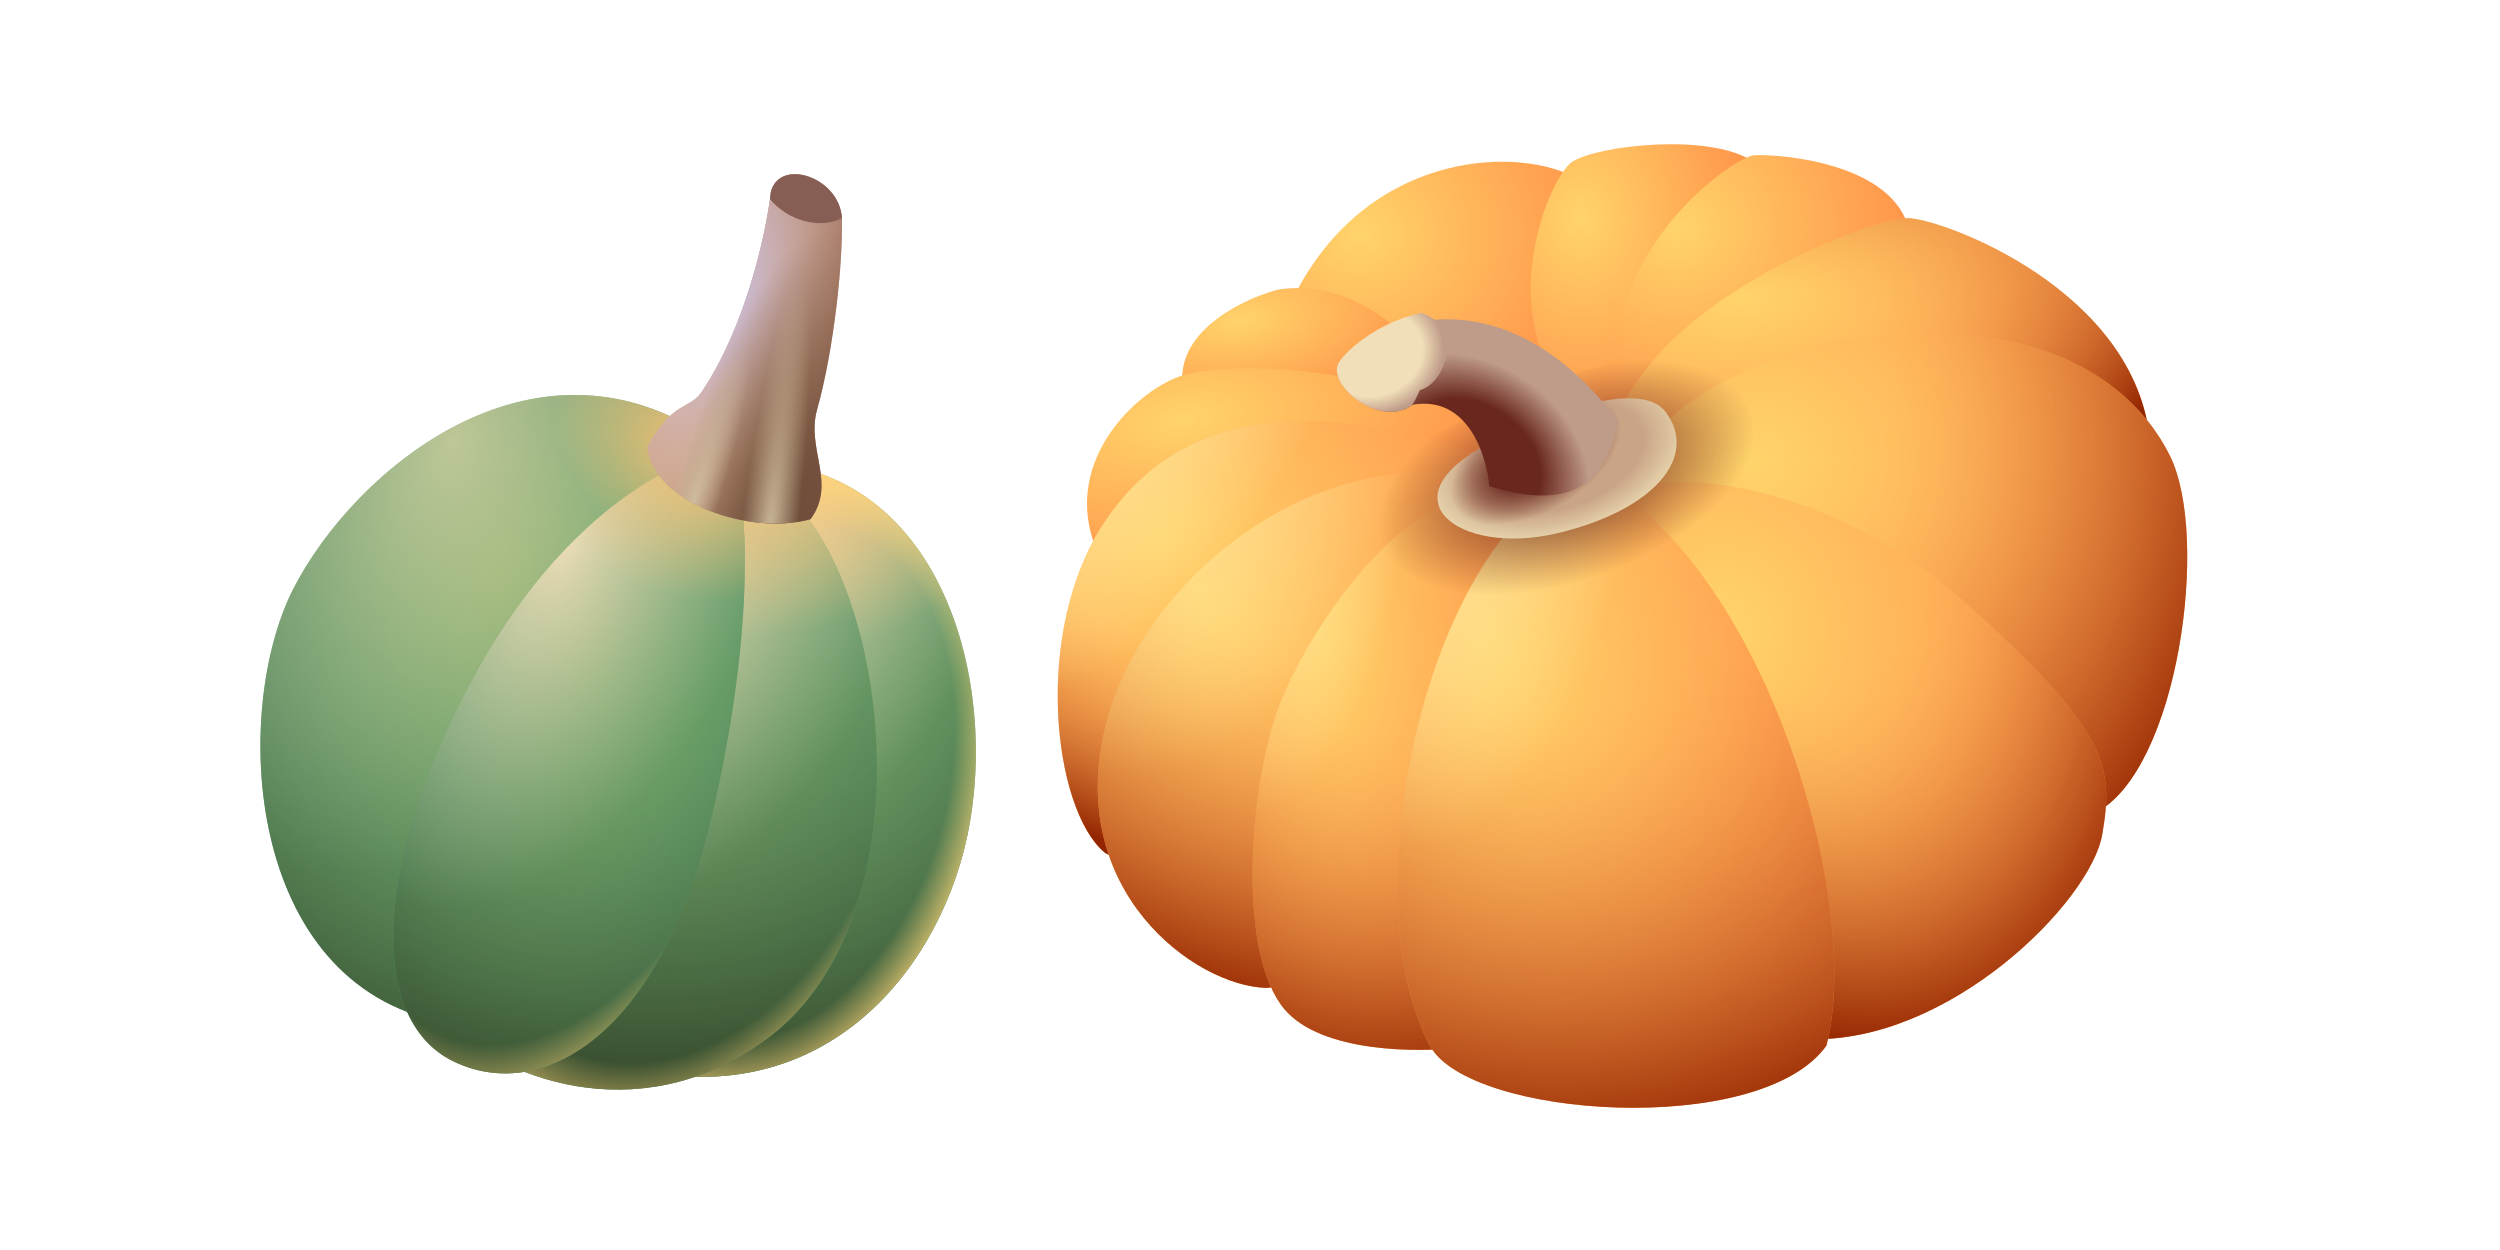 <svg viewBox="0 0 240 120" fill="none" xmlns="http://www.w3.org/2000/svg">
<path d="M151.072 16.971C145.363 13.958 130.614 14.592 123.795 29.341L145.895 43.875L151.072 40.759C152.975 33.834 155.639 19.381 151.072 16.971Z" fill="url(#paint0_radial_8034_28129)"/>
<path d="M150.912 15.544C148.533 17.13 142.19 32.671 153.291 40.601H154.718L168.356 15.544C164.233 12.69 153.291 13.958 150.912 15.544Z" fill="url(#paint1_radial_8034_28129)"/>
<path d="M123.01 27.755C124.299 27.593 131.737 26.663 138.227 36.319L136.641 38.381C128.923 39.596 113.487 40.886 113.487 36.319C113.487 30.61 121.734 27.914 123.002 27.755L123.01 27.755Z" fill="url(#paint2_radial_8034_28129)"/>
<path d="M168.356 14.91C166.612 15.068 153.607 23.474 154.559 39.173L156.145 41.393C165.713 37.165 184.532 27.375 183.263 22.046C181.677 15.386 170.1 14.751 168.356 14.91Z" fill="url(#paint3_radial_8034_28129)"/>
<path d="M113.17 36.159C117.452 34.573 134.262 34.732 144.887 42.503V44.564C132.412 49.586 106.953 58.076 104.923 51.859C102.386 44.089 108.888 37.745 113.17 36.159Z" fill="url(#paint4_radial_8034_28129)"/>
<path d="M183.105 20.936C179.934 20.936 160.903 27.914 155.67 39.173L157.256 42.504C174.066 47.42 207.433 54.303 206.418 42.504C205.149 27.755 186.277 20.936 183.105 20.936Z" fill="url(#paint5_radial_8034_28129)"/>
<path d="M183.105 20.936C179.934 20.936 160.903 27.914 155.67 39.173L157.256 42.504C174.066 47.42 207.433 54.303 206.418 42.504C205.149 27.755 186.277 20.936 183.105 20.936Z" fill="url(#paint6_radial_8034_28129)"/>
<path d="M106.032 50.115C113.01 39.649 125.855 37.27 145.203 44.882L146.472 46.468C134.631 59.631 109.965 85.132 106.032 81.833C101.116 77.71 99.054 60.582 106.032 50.115Z" fill="url(#paint7_radial_8034_28129)"/>
<path d="M106.032 50.115C113.01 39.649 125.855 37.27 145.203 44.882L146.472 46.468C134.631 59.631 109.965 85.132 106.032 81.833C101.116 77.71 99.054 60.582 106.032 50.115Z" fill="url(#paint8_radial_8034_28129)"/>
<path d="M106.032 50.115C113.01 39.649 125.855 37.27 145.203 44.882L146.472 46.468C134.631 59.631 109.965 85.132 106.032 81.833C101.116 77.71 99.054 60.582 106.032 50.115Z" fill="url(#paint9_radial_8034_28129)"/>
<path d="M201.184 78.028C209.113 73.904 212.168 51.528 208.32 43.773C198.171 23.315 157.731 32.513 156.146 47.579C168.515 59.103 194.841 81.326 201.184 78.028Z" fill="url(#paint10_radial_8034_28129)"/>
<path d="M201.184 78.028C209.113 73.904 212.168 51.528 208.32 43.773C198.171 23.315 157.731 32.513 156.146 47.579C168.515 59.103 194.841 81.326 201.184 78.028Z" fill="url(#paint11_radial_8034_28129)"/>
<path d="M106.192 69.463C110.315 53.445 131.09 38.855 148.852 48.371L149.803 50.908C142.667 65.604 127.03 94.964 121.575 94.837C114.756 94.678 102.069 85.48 106.192 69.463Z" fill="url(#paint12_radial_8034_28129)"/>
<path d="M106.192 69.463C110.315 53.445 131.09 38.855 148.852 48.371L149.803 50.908C142.667 65.604 127.03 94.964 121.575 94.837C114.756 94.678 102.069 85.48 106.192 69.463Z" fill="url(#paint13_radial_8034_28129)"/>
<path d="M106.192 69.463C110.315 53.445 131.09 38.855 148.852 48.371L149.803 50.908C142.667 65.604 127.03 94.964 121.575 94.837C114.756 94.678 102.069 85.48 106.192 69.463Z" fill="url(#paint14_radial_8034_28129)"/>
<path d="M188.18 57.409C176.762 47.26 160.586 43.93 154.401 47.894C156.304 65.022 162.806 99.372 173.59 99.752C187.07 100.228 200.709 86.59 201.819 80.088C202.929 73.586 202.453 70.096 188.18 57.409Z" fill="url(#paint15_radial_8034_28129)"/>
<path d="M188.18 57.409C176.762 47.26 160.586 43.93 154.401 47.894C156.304 65.022 162.806 99.372 173.59 99.752C187.07 100.228 200.709 86.59 201.819 80.088C202.929 73.586 202.453 70.096 188.18 57.409Z" fill="url(#paint16_radial_8034_28129)"/>
<path d="M122.526 68.512C125.222 60.583 137.433 41.87 148.534 48.372L140.446 100.547C136.217 101.075 126.871 101.086 123.319 96.899C118.878 91.666 119.83 76.442 122.526 68.512Z" fill="url(#paint17_radial_8034_28129)"/>
<path d="M122.526 68.512C125.222 60.583 137.433 41.87 148.534 48.372L140.446 100.547C136.217 101.075 126.871 101.086 123.319 96.899C118.878 91.666 119.83 76.442 122.526 68.512Z" fill="url(#paint18_radial_8034_28129)"/>
<path d="M122.526 68.512C125.222 60.583 137.433 41.87 148.534 48.372L140.446 100.547C136.217 101.075 126.871 101.086 123.319 96.899C118.878 91.666 119.83 76.442 122.526 68.512Z" fill="url(#paint19_radial_8034_28129)"/>
<path d="M148.691 47.102H155.192C169.941 56.776 178.822 86.908 175.333 100.388C168.99 109.268 141.005 107.343 137.273 100.388C130.294 87.383 135.606 57.158 148.691 47.102Z" fill="url(#paint20_radial_8034_28129)"/>
<path d="M148.691 47.102H155.192C169.941 56.776 178.822 86.908 175.333 100.388C168.99 109.268 141.005 107.343 137.273 100.388C130.294 87.383 135.606 57.158 148.691 47.102Z" fill="url(#paint21_radial_8034_28129)"/>
<path d="M148.691 47.102H155.192C169.941 56.776 178.822 86.908 175.333 100.388C168.99 109.268 141.005 107.343 137.273 100.388C130.294 87.383 135.606 57.158 148.691 47.102Z" fill="url(#paint22_radial_8034_28129)"/>
<path d="M151.254 56.901C135.969 60.479 122.407 49.525 138.993 41.069C146.365 37.166 162.15 30.727 166.313 36.191C171.517 43.021 166.54 53.324 151.254 56.901Z" fill="url(#paint23_radial_8034_28129)"/>
<path d="M149.43 51.207C139.975 53.42 132.732 47.787 142.992 42.556C147.553 40.142 157.317 36.159 159.892 39.538C163.111 43.763 158.886 48.994 149.43 51.207Z" fill="url(#paint24_radial_8034_28129)"/>
<path d="M149.43 51.207C139.975 53.42 132.732 47.787 142.992 42.556C147.553 40.142 157.317 36.159 159.892 39.538C163.111 43.763 158.886 48.994 149.43 51.207Z" fill="url(#paint25_radial_8034_28129)"/>
<path d="M128.456 34.939C129.424 32.867 142.798 23.888 155.384 40.465C154.14 45.304 152.078 49.444 142.977 46.681C142.719 43.688 140.886 37.932 135.62 38.853C132.522 41.156 127.487 37.011 128.456 34.939Z" fill="url(#paint26_radial_8034_28129)"/>
<path fill-rule="evenodd" clip-rule="evenodd" d="M136.118 37.864C136.189 37.708 136.255 37.565 136.322 37.446C138.868 36.776 140.494 31.329 136.422 30.034C131.98 31.025 128.918 33.952 128.456 34.941C127.498 36.99 132.41 41.065 135.515 38.93C135.79 38.576 135.967 38.191 136.118 37.864Z" fill="url(#paint27_radial_8034_28129)"/>
<path d="M28.107 56.632C33.967 45.011 51.918 29.981 69.182 42.866L42.539 98.127C23.433 94.385 22.247 68.251 28.107 56.632Z" fill="url(#paint28_radial_8034_28129)"/>
<path d="M28.107 56.632C33.967 45.011 51.918 29.981 69.182 42.866L42.539 98.127C23.433 94.385 22.247 68.251 28.107 56.632Z" fill="url(#paint29_radial_8034_28129)"/>
<path d="M28.107 56.632C33.967 45.011 51.918 29.981 69.182 42.866L42.539 98.127C23.433 94.385 22.247 68.251 28.107 56.632Z" fill="url(#paint30_radial_8034_28129)"/>
<path d="M28.107 56.632C33.967 45.011 51.918 29.981 69.182 42.866L42.539 98.127C23.433 94.385 22.247 68.251 28.107 56.632Z" fill="url(#paint31_radial_8034_28129)"/>
<path d="M92.206 82.824C96.331 68.972 92.099 47.798 75.884 44.7L55.105 100.787C75.089 108.87 88.082 96.675 92.206 82.824Z" fill="url(#paint32_radial_8034_28129)"/>
<path d="M92.206 82.824C96.331 68.972 92.099 47.798 75.884 44.7L55.105 100.787C75.089 108.87 88.082 96.675 92.206 82.824Z" fill="url(#paint33_radial_8034_28129)"/>
<path d="M92.206 82.824C96.331 68.972 92.099 47.798 75.884 44.7L55.105 100.787C75.089 108.87 88.082 96.675 92.206 82.824Z" fill="url(#paint34_radial_8034_28129)"/>
<path d="M92.206 82.824C96.331 68.972 92.099 47.798 75.884 44.7L55.105 100.787C75.089 108.87 88.082 96.675 92.206 82.824Z" fill="url(#paint35_radial_8034_28129)"/>
<path d="M92.206 82.824C96.331 68.972 92.099 47.798 75.884 44.7L55.105 100.787C75.089 108.87 88.082 96.675 92.206 82.824Z" fill="url(#paint36_radial_8034_28129)"/>
<path d="M73.349 99.93C88.795 88.834 85.751 58.276 76.43 48.46L72.338 46.266L42.759 98.099C47.759 103.217 60.993 108.806 73.349 99.93Z" fill="url(#paint37_radial_8034_28129)"/>
<path d="M73.349 99.93C88.795 88.834 85.751 58.276 76.43 48.46L72.338 46.266L42.759 98.099C47.759 103.217 60.993 108.806 73.349 99.93Z" fill="url(#paint38_radial_8034_28129)"/>
<path d="M73.349 99.93C88.795 88.834 85.751 58.276 76.43 48.46L72.338 46.266L42.759 98.099C47.759 103.217 60.993 108.806 73.349 99.93Z" fill="url(#paint39_radial_8034_28129)"/>
<path d="M73.349 99.93C88.795 88.834 85.751 58.276 76.43 48.46L72.338 46.266L42.759 98.099C47.759 103.217 60.993 108.806 73.349 99.93Z" fill="url(#paint40_radial_8034_28129)"/>
<path d="M73.349 99.93C88.795 88.834 85.751 58.276 76.43 48.46L72.338 46.266L42.759 98.099C47.759 103.217 60.993 108.806 73.349 99.93Z" fill="url(#paint41_radial_8034_28129)"/>
<path d="M43.508 101.88C35.143 97.806 35.912 82.258 45.746 64.491C55.58 46.725 67.62 43.709 67.62 43.709L70.303 45.007C72.052 48.36 72.299 61.597 68.298 78.511C63.297 99.653 51.873 105.954 43.508 101.88Z" fill="url(#paint42_radial_8034_28129)"/>
<path d="M43.508 101.88C35.143 97.806 35.912 82.258 45.746 64.491C55.58 46.725 67.62 43.709 67.62 43.709L70.303 45.007C72.052 48.36 72.299 61.597 68.298 78.511C63.297 99.653 51.873 105.954 43.508 101.88Z" fill="url(#paint43_radial_8034_28129)"/>
<path d="M43.508 101.88C35.143 97.806 35.912 82.258 45.746 64.491C55.58 46.725 67.62 43.709 67.62 43.709L70.303 45.007C72.052 48.36 72.299 61.597 68.298 78.511C63.297 99.653 51.873 105.954 43.508 101.88Z" fill="url(#paint44_radial_8034_28129)"/>
<path d="M43.508 101.88C35.143 97.806 35.912 82.258 45.746 64.491C55.58 46.725 67.62 43.709 67.62 43.709L70.303 45.007C72.052 48.36 72.299 61.597 68.298 78.511C63.297 99.653 51.873 105.954 43.508 101.88Z" fill="url(#paint45_radial_8034_28129)"/>
<path d="M43.508 101.88C35.143 97.806 35.912 82.258 45.746 64.491C55.58 46.725 67.62 43.709 67.62 43.709L70.303 45.007C72.052 48.36 72.299 61.597 68.298 78.511C63.297 99.653 51.873 105.954 43.508 101.88Z" fill="url(#paint46_radial_8034_28129)"/>
<path d="M80.829 21.11C80.748 17.045 74.856 15.068 74.005 18.428C73.452 22.995 71.44 31.583 67.326 37.668C66.233 39.284 64.532 38.49 62.145 42.896C62.635 48.285 72.029 51.447 77.81 49.843C80.347 46.384 77.377 43.129 78.44 39.323C80.094 33.403 80.911 25.176 80.829 21.11Z" fill="url(#paint47_radial_8034_28129)"/>
<path d="M80.829 21.11C80.748 17.045 74.856 15.068 74.005 18.428C73.452 22.995 71.44 31.583 67.326 37.668C66.233 39.284 64.532 38.49 62.145 42.896C62.635 48.285 72.029 51.447 77.81 49.843C80.347 46.384 77.377 43.129 78.44 39.323C80.094 33.403 80.911 25.176 80.829 21.11Z" fill="url(#paint48_radial_8034_28129)"/>
<path d="M80.829 21.11C80.748 17.045 74.856 15.068 74.005 18.428C73.452 22.995 71.44 31.583 67.326 37.668C66.233 39.284 64.532 38.49 62.145 42.896C62.635 48.285 72.029 51.447 77.81 49.843C80.347 46.384 77.377 43.129 78.44 39.323C80.094 33.403 80.911 25.176 80.829 21.11Z" fill="url(#paint49_radial_8034_28129)"/>
<path d="M80.829 21.11C80.748 17.045 74.856 15.068 74.005 18.428C73.452 22.995 71.44 31.583 67.326 37.668C66.233 39.284 64.532 38.49 62.145 42.896C62.635 48.285 72.029 51.447 77.81 49.843C80.347 46.384 77.377 43.129 78.44 39.323C80.094 33.403 80.911 25.176 80.829 21.11Z" fill="url(#paint50_radial_8034_28129)"/>
<path d="M80.829 21.11C80.748 17.045 74.856 15.068 74.005 18.428C73.452 22.995 71.44 31.583 67.326 37.668C66.233 39.284 64.532 38.49 62.145 42.896C62.635 48.285 72.029 51.447 77.81 49.843C80.347 46.384 77.377 43.129 78.44 39.323C80.094 33.403 80.911 25.176 80.829 21.11Z" fill="url(#paint51_radial_8034_28129)"/>
<path d="M80.821 20.941C78.593 22.08 75.552 21.097 73.913 19.116C73.947 18.878 73.977 18.648 74.003 18.429C74.842 15.116 80.582 16.991 80.821 20.941Z" fill="#875E54"/>
<defs>
<radialGradient id="paint0_radial_8034_28129" cx="0" cy="0" r="1" gradientUnits="userSpaceOnUse" gradientTransform="translate(130.499 22.506) rotate(85.788) scale(21.495 24.234)">
<stop stop-color="#FFD46B"/>
<stop offset="1" stop-color="#FF9248"/>
</radialGradient>
<radialGradient id="paint1_radial_8034_28129" cx="0" cy="0" r="1" gradientUnits="userSpaceOnUse" gradientTransform="translate(151.762 20.936) rotate(87.017) scale(21.801 17.437)">
<stop stop-color="#FFD46B"/>
<stop offset="1" stop-color="#FF9248"/>
</radialGradient>
<radialGradient id="paint2_radial_8034_28129" cx="0" cy="0" r="1" gradientUnits="userSpaceOnUse" gradientTransform="translate(119.053 30.802) rotate(82.273) scale(9.749 19.991)">
<stop stop-color="#FFD46B"/>
<stop offset="1" stop-color="#FF9248"/>
</radialGradient>
<radialGradient id="paint3_radial_8034_28129" cx="0" cy="0" r="1" gradientUnits="userSpaceOnUse" gradientTransform="translate(160.992 21.913) rotate(85.951) scale(21.621 23.439)">
<stop stop-color="#FFD46B"/>
<stop offset="1" stop-color="#FF9248"/>
</radialGradient>
<radialGradient id="paint4_radial_8034_28129" cx="0" cy="0" r="1" gradientUnits="userSpaceOnUse" gradientTransform="translate(113.473 40.313) rotate(81.961) scale(15.357 32.729)">
<stop stop-color="#FFD46B"/>
<stop offset="1" stop-color="#FF9248"/>
</radialGradient>
<radialGradient id="paint5_radial_8034_28129" cx="0" cy="0" r="1" gradientUnits="userSpaceOnUse" gradientTransform="translate(167.092 28.378) rotate(83.286) scale(23.01 41.117)">
<stop stop-color="#FFD46B"/>
<stop offset="1" stop-color="#FF9248"/>
</radialGradient>
<radialGradient id="paint6_radial_8034_28129" cx="0" cy="0" r="1" gradientUnits="userSpaceOnUse" gradientTransform="translate(155.67 43.945) rotate(-28.042) scale(66.059 27.1)">
<stop offset="0.397" stop-color="#FFA853" stop-opacity="0"/>
<stop offset="1" stop-color="#932500"/>
</radialGradient>
<radialGradient id="paint7_radial_8034_28129" cx="0" cy="0" r="1" gradientUnits="userSpaceOnUse" gradientTransform="translate(111.648 51.472) rotate(85.987) scale(34.019 36.552)">
<stop stop-color="#FFD46B"/>
<stop offset="1" stop-color="#FF9248"/>
</radialGradient>
<radialGradient id="paint8_radial_8034_28129" cx="0" cy="0" r="1" gradientUnits="userSpaceOnUse" gradientTransform="translate(130.466 35.745) rotate(94.623) scale(49.705 61.263)">
<stop offset="0.623" stop-color="#FFA853" stop-opacity="0"/>
<stop offset="1" stop-color="#932500"/>
</radialGradient>
<radialGradient id="paint9_radial_8034_28129" cx="0" cy="0" r="1" gradientUnits="userSpaceOnUse" gradientTransform="translate(109.092 33.212) rotate(117.868) scale(37.42 18.548)">
<stop stop-color="#FFE8A0"/>
<stop offset="1" stop-color="#FFE8A0" stop-opacity="0"/>
</radialGradient>
<radialGradient id="paint10_radial_8034_28129" cx="0" cy="0" r="1" gradientUnits="userSpaceOnUse" gradientTransform="translate(168.256 44.23) rotate(85.683) scale(37.892 43.772)">
<stop stop-color="#FFD46B"/>
<stop offset="1" stop-color="#FF9248"/>
</radialGradient>
<radialGradient id="paint11_radial_8034_28129" cx="0" cy="0" r="1" gradientUnits="userSpaceOnUse" gradientTransform="translate(146.977 36.967) rotate(23.709) scale(72.029 60.743)">
<stop offset="0.484" stop-color="#FFA853" stop-opacity="0"/>
<stop offset="1" stop-color="#932500"/>
</radialGradient>
<radialGradient id="paint12_radial_8034_28129" cx="0" cy="0" r="1" gradientUnits="userSpaceOnUse" gradientTransform="translate(115.379 58.464) rotate(86.655) scale(40.339 36.16)">
<stop stop-color="#FFD46B"/>
<stop offset="1" stop-color="#FF9248"/>
</radialGradient>
<radialGradient id="paint13_radial_8034_28129" cx="0" cy="0" r="1" gradientUnits="userSpaceOnUse" gradientTransform="translate(133.981 39.8) rotate(93.853) scale(58.924 60.62)">
<stop offset="0.425" stop-color="#FFA853" stop-opacity="0"/>
<stop offset="1" stop-color="#932500"/>
</radialGradient>
<radialGradient id="paint14_radial_8034_28129" cx="0" cy="0" r="1" gradientUnits="userSpaceOnUse" gradientTransform="translate(112.852 36.794) rotate(101.32) scale(38.041 24.237)">
<stop stop-color="#FFE8A0"/>
<stop offset="1" stop-color="#FFE8A0" stop-opacity="0"/>
</radialGradient>
<radialGradient id="paint15_radial_8034_28129" cx="0" cy="0" r="1" gradientUnits="userSpaceOnUse" gradientTransform="translate(165.155 60.445) rotate(86.671) scale(43.605 38.91)">
<stop stop-color="#FFD46B"/>
<stop offset="1" stop-color="#FF9248"/>
</radialGradient>
<radialGradient id="paint16_radial_8034_28129" cx="0" cy="0" r="1" gradientUnits="userSpaceOnUse" gradientTransform="translate(172.65 50.574) rotate(74.757) scale(50.984 34.701)">
<stop offset="0.323" stop-color="#FFA853" stop-opacity="0"/>
<stop offset="1" stop-color="#932500"/>
</radialGradient>
<radialGradient id="paint17_radial_8034_28129" cx="0" cy="0" r="1" gradientUnits="userSpaceOnUse" gradientTransform="translate(126.61 61.272) rotate(88.038) scale(43.777 23.055)">
<stop stop-color="#FFD46B"/>
<stop offset="1" stop-color="#FF9248"/>
</radialGradient>
<radialGradient id="paint18_radial_8034_28129" cx="0" cy="0" r="1" gradientUnits="userSpaceOnUse" gradientTransform="translate(131.046 51.351) rotate(84.78) scale(53.739 38.98)">
<stop offset="0.342" stop-color="#FFA853" stop-opacity="0"/>
<stop offset="1" stop-color="#932500"/>
</radialGradient>
<radialGradient id="paint19_radial_8034_28129" cx="0" cy="0" r="1" gradientUnits="userSpaceOnUse" gradientTransform="translate(122.756 44.289) rotate(94.227) scale(34.057 12.852)">
<stop stop-color="#FFE8A0"/>
<stop offset="1" stop-color="#FFE8A0" stop-opacity="0"/>
</radialGradient>
<radialGradient id="paint20_radial_8034_28129" cx="0" cy="0" r="1" gradientUnits="userSpaceOnUse" gradientTransform="translate(143.616 62.803) rotate(87.363) scale(48.261 34.133)">
<stop stop-color="#FFD46B"/>
<stop offset="1" stop-color="#FF9248"/>
</radialGradient>
<radialGradient id="paint21_radial_8034_28129" cx="0" cy="0" r="1" gradientUnits="userSpaceOnUse" gradientTransform="translate(150.187 51.871) rotate(82.999) scale(59.414 57.548)">
<stop offset="0.283" stop-color="#FFA853" stop-opacity="0"/>
<stop offset="1" stop-color="#932500"/>
</radialGradient>
<radialGradient id="paint22_radial_8034_28129" cx="0" cy="0" r="1" gradientUnits="userSpaceOnUse" gradientTransform="translate(137.907 44.089) rotate(95.673) scale(37.611 18.996)">
<stop stop-color="#FFE8A0"/>
<stop offset="1" stop-color="#FFE8A0" stop-opacity="0"/>
</radialGradient>
<radialGradient id="paint23_radial_8034_28129" cx="0" cy="0" r="1" gradientUnits="userSpaceOnUse" gradientTransform="translate(150.415 45.84) rotate(-19.462) scale(18.976 9.944)">
<stop stop-color="#69271D"/>
<stop offset="1" stop-color="#69271D" stop-opacity="0"/>
</radialGradient>
<radialGradient id="paint24_radial_8034_28129" cx="0" cy="0" r="1" gradientUnits="userSpaceOnUse" gradientTransform="translate(149.477 43.807) rotate(72.341) scale(7.543 12.863)">
<stop offset="0.661" stop-color="#C9A487"/>
<stop offset="1" stop-color="#E8D5AD"/>
</radialGradient>
<radialGradient id="paint25_radial_8034_28129" cx="0" cy="0" r="1" gradientUnits="userSpaceOnUse" gradientTransform="translate(147.43 44.146) rotate(-30.358) scale(9.019 4.989)">
<stop offset="0.398" stop-color="#69271D"/>
<stop offset="1" stop-color="#69271D" stop-opacity="0"/>
</radialGradient>
<radialGradient id="paint26_radial_8034_28129" cx="0" cy="0" r="1" gradientUnits="userSpaceOnUse" gradientTransform="translate(141.368 44.261) rotate(35.419) scale(12.068 9.295)">
<stop offset="0.579" stop-color="#69271D"/>
<stop offset="1" stop-color="#BF9B89"/>
</radialGradient>
<radialGradient id="paint27_radial_8034_28129" cx="0" cy="0" r="1" gradientUnits="userSpaceOnUse" gradientTransform="translate(131.834 33.888) rotate(72.49) scale(5.919 6.827)">
<stop offset="0.696" stop-color="#F1DFB9"/>
<stop offset="1" stop-color="#BF9B89"/>
</radialGradient>
<radialGradient id="paint28_radial_8034_28129" cx="0" cy="0" r="1" gradientUnits="userSpaceOnUse" gradientTransform="translate(48.104 55.081) rotate(101.424) scale(47.389 34.027)">
<stop stop-color="#95B56A"/>
<stop offset="1" stop-color="#4E9870"/>
</radialGradient>
<radialGradient id="paint29_radial_8034_28129" cx="0" cy="0" r="1" gradientUnits="userSpaceOnUse" gradientTransform="translate(52.162 57.518) rotate(112.337) scale(49.275 53.678)">
<stop offset="0.128" stop-color="#73A767" stop-opacity="0"/>
<stop offset="1" stop-color="#36482A"/>
</radialGradient>
<radialGradient id="paint30_radial_8034_28129" cx="0" cy="0" r="1" gradientUnits="userSpaceOnUse" gradientTransform="translate(43.56 42.131) rotate(115.565) scale(44.4 28.54)">
<stop stop-color="#ECDDB7" stop-opacity="0.6"/>
<stop offset="1" stop-color="#A2B4A7" stop-opacity="0"/>
</radialGradient>
<radialGradient id="paint31_radial_8034_28129" cx="0" cy="0" r="1" gradientUnits="userSpaceOnUse" gradientTransform="translate(67.195 43.25) rotate(121.041) scale(10.553 14.873)">
<stop stop-color="#FFC476"/>
<stop offset="1" stop-color="#FFC476" stop-opacity="0"/>
</radialGradient>
<radialGradient id="paint32_radial_8034_28129" cx="0" cy="0" r="1" gradientUnits="userSpaceOnUse" gradientTransform="translate(76.042 58.212) rotate(99.915) scale(48.593 28.433)">
<stop stop-color="#95B56A"/>
<stop offset="1" stop-color="#4E9870"/>
</radialGradient>
<radialGradient id="paint33_radial_8034_28129" cx="0" cy="0" r="1" gradientUnits="userSpaceOnUse" gradientTransform="translate(69.946 50.6) rotate(82.27) scale(53.903 47.147)">
<stop offset="0.128" stop-color="#73A767" stop-opacity="0"/>
<stop offset="1" stop-color="#36482A"/>
</radialGradient>
<radialGradient id="paint34_radial_8034_28129" cx="0" cy="0" r="1" gradientUnits="userSpaceOnUse" gradientTransform="translate(74.571 51.031) rotate(117.773) scale(39.923 22.63)">
<stop stop-color="#ECDDB7"/>
<stop offset="1" stop-color="#A2B4A7" stop-opacity="0"/>
</radialGradient>
<radialGradient id="paint35_radial_8034_28129" cx="0" cy="0" r="1" gradientUnits="userSpaceOnUse" gradientTransform="translate(79.621 40.911) rotate(63.747) scale(20.251 26.671)">
<stop stop-color="#FFC476"/>
<stop offset="1" stop-color="#FFC476" stop-opacity="0"/>
</radialGradient>
<radialGradient id="paint36_radial_8034_28129" cx="0" cy="0" r="1" gradientUnits="userSpaceOnUse" gradientTransform="translate(73.846 75.144) rotate(106.015) scale(32.412 21.72)">
<stop offset="0.783" stop-color="#FFD97C" stop-opacity="0"/>
<stop offset="1" stop-color="#FFD97C"/>
</radialGradient>
<radialGradient id="paint37_radial_8034_28129" cx="0" cy="0" r="1" gradientUnits="userSpaceOnUse" gradientTransform="translate(64.983 61.334) rotate(100.904) scale(45.948 30.895)">
<stop stop-color="#95B56A"/>
<stop offset="1" stop-color="#4E9870"/>
</radialGradient>
<radialGradient id="paint38_radial_8034_28129" cx="0" cy="0" r="1" gradientUnits="userSpaceOnUse" gradientTransform="translate(62.691 45.688) rotate(87.718) scale(59.348 58.307)">
<stop offset="0.128" stop-color="#73A767" stop-opacity="0"/>
<stop offset="1" stop-color="#36482A"/>
</radialGradient>
<radialGradient id="paint39_radial_8034_28129" cx="0" cy="0" r="1" gradientUnits="userSpaceOnUse" gradientTransform="translate(63.32 54.541) rotate(120.999) scale(38.717 23.975)">
<stop stop-color="#ECDDB7"/>
<stop offset="1" stop-color="#A2B4A7" stop-opacity="0"/>
</radialGradient>
<radialGradient id="paint40_radial_8034_28129" cx="0" cy="0" r="1" gradientUnits="userSpaceOnUse" gradientTransform="translate(74.769 42.624) rotate(77.701) scale(18.026 24.971)">
<stop stop-color="#FFC476"/>
<stop offset="1" stop-color="#FFC476" stop-opacity="0"/>
</radialGradient>
<radialGradient id="paint41_radial_8034_28129" cx="0" cy="0" r="1" gradientUnits="userSpaceOnUse" gradientTransform="translate(65.048 74.278) rotate(110.583) scale(36.514 26.338)">
<stop offset="0.783" stop-color="#FFD97C" stop-opacity="0"/>
<stop offset="1" stop-color="#FFD97C"/>
</radialGradient>
<radialGradient id="paint42_radial_8034_28129" cx="0" cy="0" r="1" gradientUnits="userSpaceOnUse" gradientTransform="translate(55.457 58.842) rotate(99.241) scale(46.833 24.6)">
<stop stop-color="#95B56A"/>
<stop offset="1" stop-color="#4E9870"/>
</radialGradient>
<radialGradient id="paint43_radial_8034_28129" cx="0" cy="0" r="1" gradientUnits="userSpaceOnUse" gradientTransform="translate(55.673 55.237) rotate(93.425) scale(51.541 42.831)">
<stop offset="0.128" stop-color="#73A767" stop-opacity="0"/>
<stop offset="1" stop-color="#36482A"/>
</radialGradient>
<radialGradient id="paint44_radial_8034_28129" cx="0" cy="0" r="1" gradientUnits="userSpaceOnUse" gradientTransform="translate(54.228 51.923) rotate(115.483) scale(37.871 19.892)">
<stop stop-color="#ECDDB7"/>
<stop offset="1" stop-color="#A2B4A7" stop-opacity="0"/>
</radialGradient>
<radialGradient id="paint45_radial_8034_28129" cx="0" cy="0" r="1" gradientUnits="userSpaceOnUse" gradientTransform="translate(68.063 43.189) rotate(97.023) scale(14.454 16.424)">
<stop stop-color="#FFC476"/>
<stop offset="1" stop-color="#FFC476" stop-opacity="0"/>
</radialGradient>
<radialGradient id="paint46_radial_8034_28129" cx="0" cy="0" r="1" gradientUnits="userSpaceOnUse" gradientTransform="translate(54.599 69.809) rotate(111.941) scale(40.739 24.18)">
<stop offset="0.783" stop-color="#FFD97C" stop-opacity="0"/>
<stop offset="1" stop-color="#FFD97C"/>
</radialGradient>
<radialGradient id="paint47_radial_8034_28129" cx="0" cy="0" r="1" gradientUnits="userSpaceOnUse" gradientTransform="translate(57.88 35.886) rotate(-71.309) scale(44.852 29.606)">
<stop offset="0.349" stop-color="#BF9B89"/>
<stop offset="1" stop-color="#653933"/>
</radialGradient>
<radialGradient id="paint48_radial_8034_28129" cx="0" cy="0" r="1" gradientUnits="userSpaceOnUse" gradientTransform="translate(68.607 28.329) rotate(110.181) scale(30.156 15.914)">
<stop offset="0.1" stop-color="#C7BCDE"/>
<stop offset="1" stop-color="#FFBB71" stop-opacity="0"/>
</radialGradient>
<radialGradient id="paint49_radial_8034_28129" cx="0" cy="0" r="1" gradientUnits="userSpaceOnUse" gradientTransform="translate(74.364 50.283) rotate(-77.067) scale(29.223 9.905)">
<stop stop-color="#694932"/>
<stop offset="1" stop-color="#694932" stop-opacity="0"/>
</radialGradient>
<radialGradient id="paint50_radial_8034_28129" cx="0" cy="0" r="1" gradientUnits="userSpaceOnUse" gradientTransform="translate(73.594 53.289) rotate(-83.257) scale(26.927 2.765)">
<stop stop-color="#CFBC9E"/>
<stop offset="1" stop-color="#CFBC9E" stop-opacity="0"/>
</radialGradient>
<radialGradient id="paint51_radial_8034_28129" cx="0" cy="0" r="1" gradientUnits="userSpaceOnUse" gradientTransform="translate(66.347 48.659) rotate(-71.591) scale(16.221 2.406)">
<stop stop-color="#CFBC9E"/>
<stop offset="1" stop-color="#CFBC9E" stop-opacity="0"/>
</radialGradient>
</defs>
</svg>
